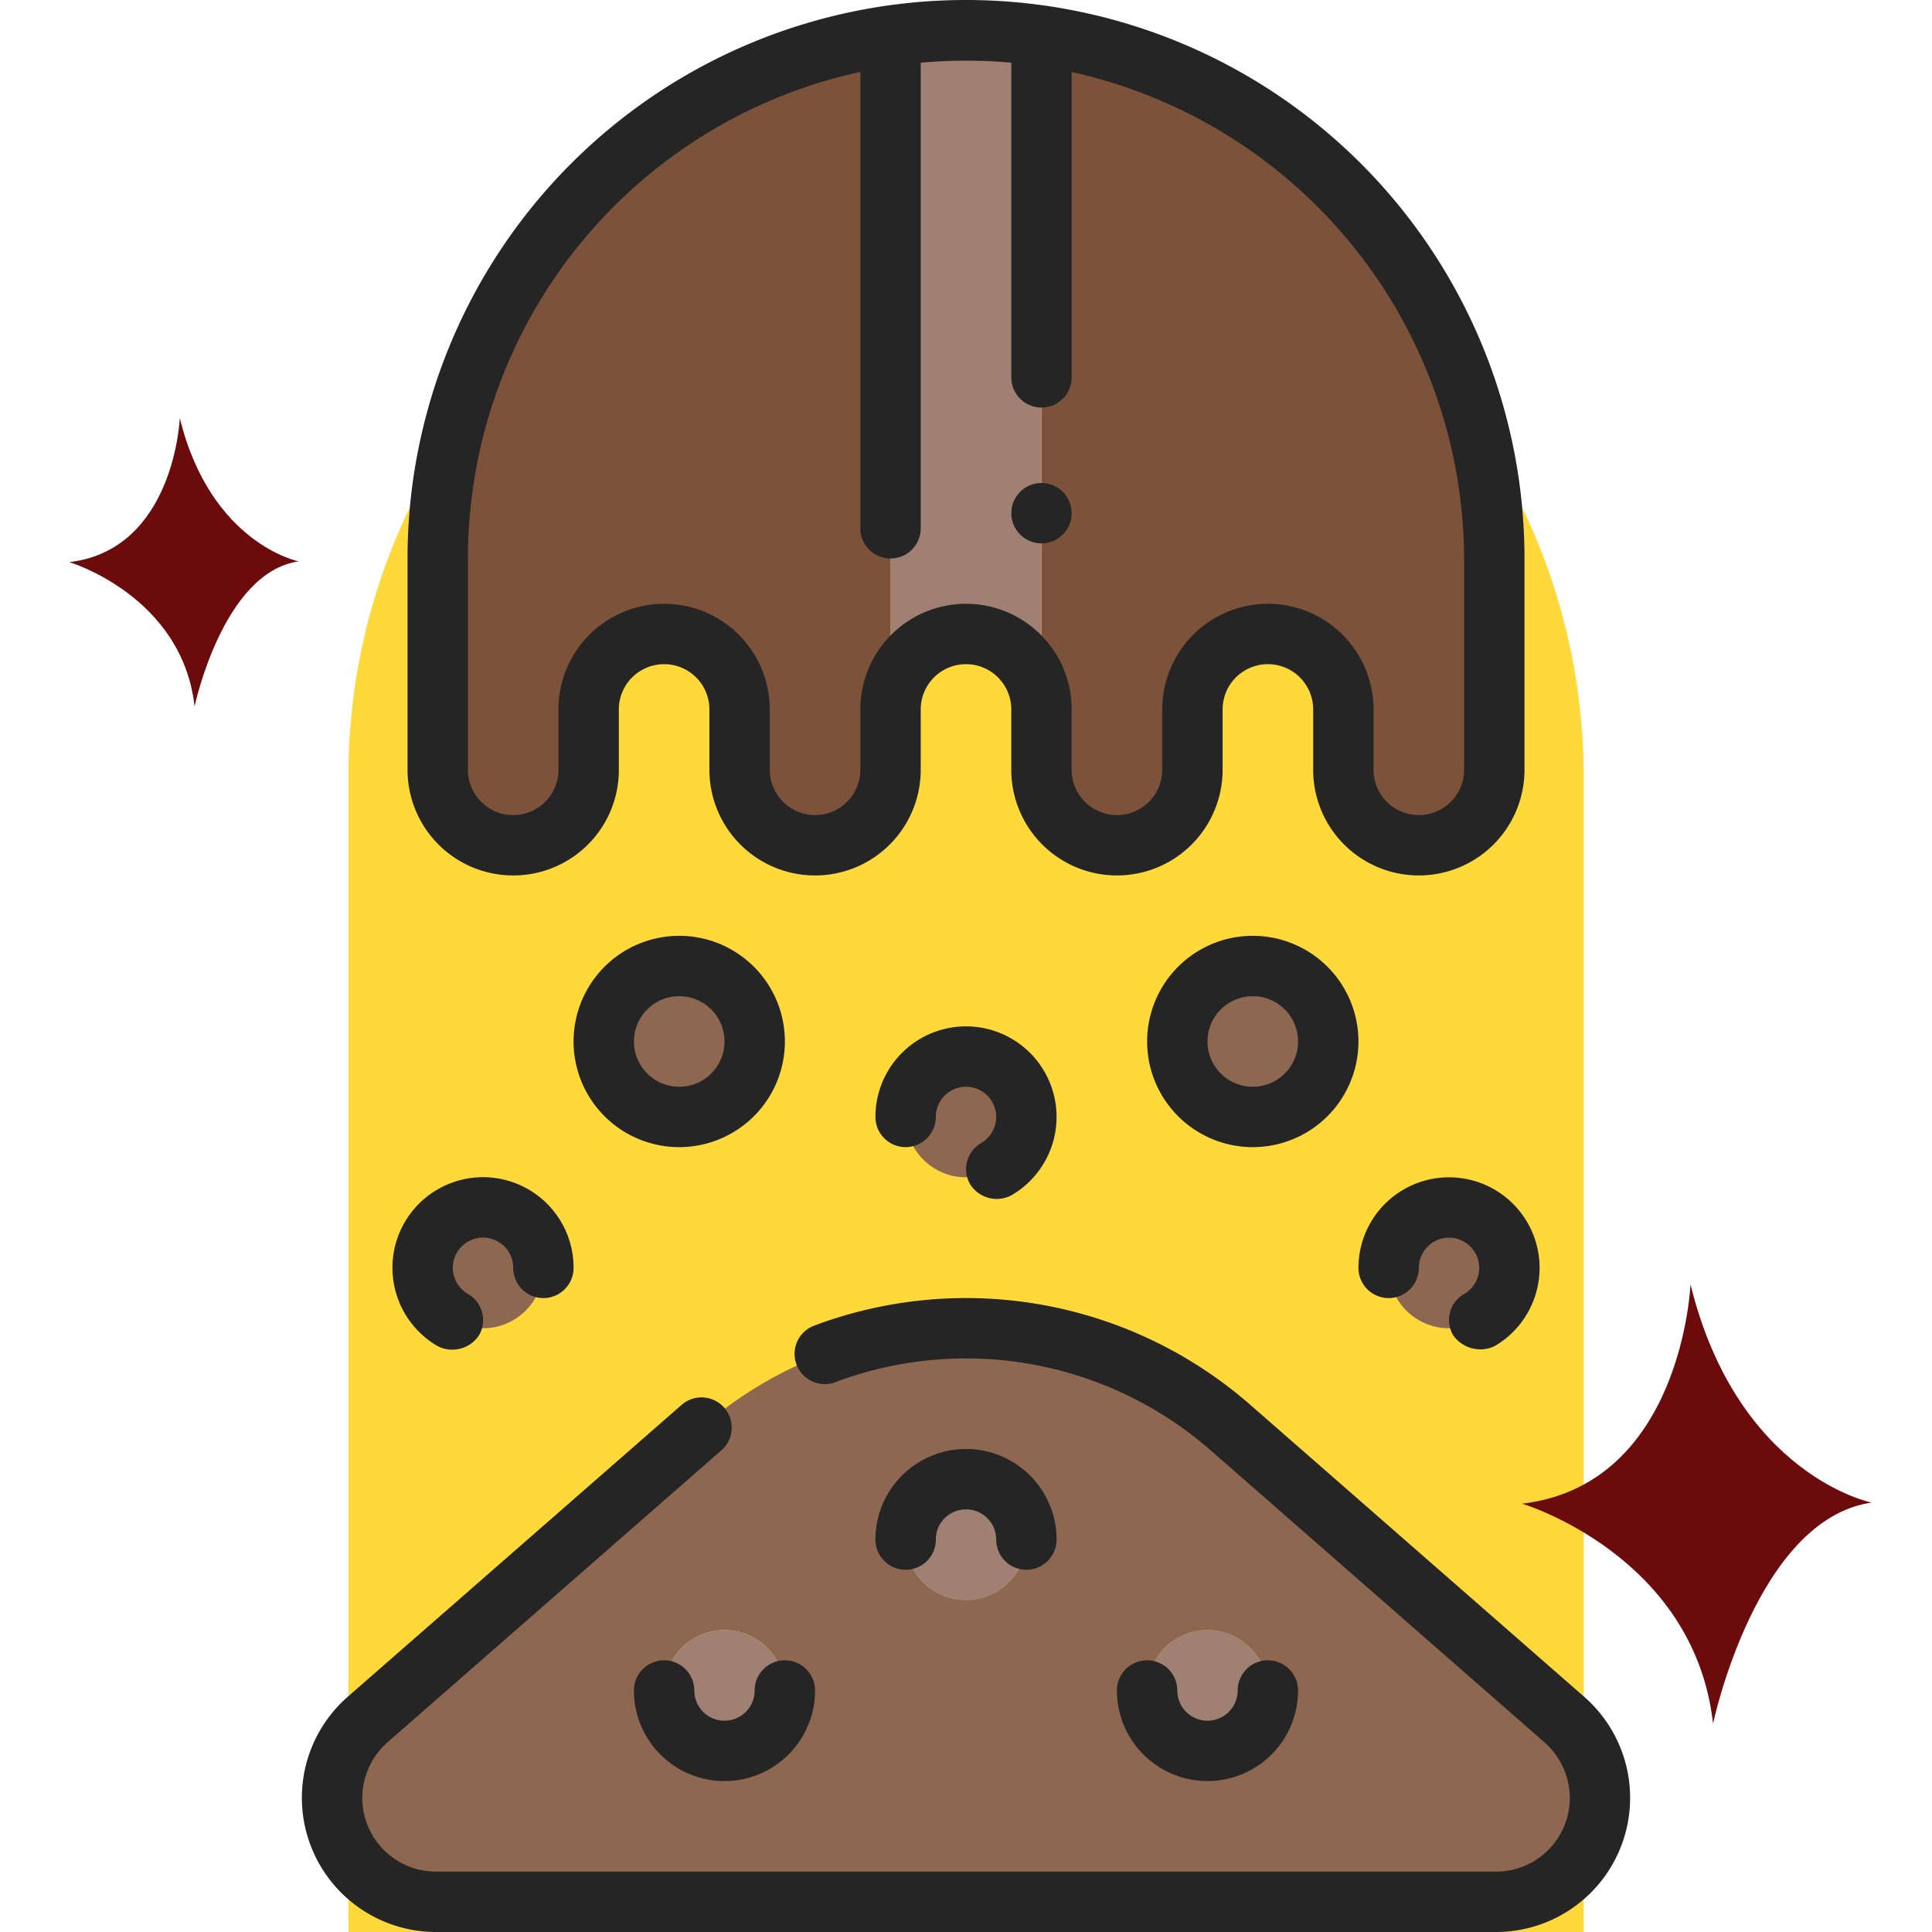 <svg xmlns="http://www.w3.org/2000/svg" xmlns:xlink="http://www.w3.org/1999/xlink" width="122" height="122" viewBox="0 0 122 122">
  <defs>
    <clipPath id="clip-path">
      <rect id="Rectángulo_403288" data-name="Rectángulo 403288" width="122" height="122" transform="translate(179.668 5502)" fill="#fff" stroke="#707070" stroke-width="1"/>
    </clipPath>
  </defs>
  <g id="Grupo_1102808" data-name="Grupo 1102808" transform="translate(-389 -6445)">
    <g id="Grupo_1101953" data-name="Grupo 1101953" transform="translate(209.332 943)">
      <path id="Rectángulo_403287" data-name="Rectángulo 403287" d="M39,0h0A39,39,0,0,1,78,39v73a0,0,0,0,1,0,0H0a0,0,0,0,1,0,0V39A39,39,0,0,1,39,0Z" transform="translate(201.668 5512)" fill="#ffd839"/>
      <g id="Enmascarar_grupo_1098800" data-name="Enmascarar grupo 1098800" clip-path="url(#clip-path)">
        <g id="cafe" transform="translate(179.668 5502)">
          <circle id="Elipse_11643" data-name="Elipse 11643" cx="3.813" cy="3.813" r="3.813" transform="translate(72.438 102.938)" fill="#a08073"/>
          <path id="Trazado_982300" data-name="Trazado 982300" d="M101.032,113.537a6.558,6.558,0,0,1-6.558,6.558H27.526A6.564,6.564,0,0,1,23.2,108.6L44.3,90.147a25.366,25.366,0,0,1,33.4,0L98.8,108.6a6.624,6.624,0,0,1,2.23,4.937ZM80.063,106.75a3.813,3.813,0,1,0-3.813,3.813,3.813,3.813,0,0,0,3.813-3.813Zm-15.25-9.531A3.813,3.813,0,1,0,61,101.032a3.813,3.813,0,0,0,3.813-3.813Zm-15.25,9.531a3.813,3.813,0,1,0-3.813,3.813,3.813,3.813,0,0,0,3.813-3.813Z" fill="#8e6751"/>
          <circle id="Elipse_11644" data-name="Elipse 11644" cx="3.813" cy="3.813" r="3.813" transform="translate(57.188 93.407)" fill="#a08073"/>
          <circle id="Elipse_11645" data-name="Elipse 11645" cx="3.813" cy="3.813" r="3.813" transform="translate(41.938 102.938)" fill="#a08073"/>
          <circle id="Elipse_11646" data-name="Elipse 11646" cx="3.813" cy="3.813" r="3.813" transform="translate(26.688 76.25)" fill="#8e6751"/>
          <circle id="Elipse_11647" data-name="Elipse 11647" cx="4.766" cy="4.766" r="4.766" transform="translate(38.125 61)" fill="#8e6751"/>
          <circle id="Elipse_11648" data-name="Elipse 11648" cx="3.813" cy="3.813" r="3.813" transform="translate(57.188 66.719)" fill="#8e6751"/>
          <circle id="Elipse_11649" data-name="Elipse 11649" cx="4.766" cy="4.766" r="4.766" transform="translate(74.344 61)" fill="#8e6751"/>
          <circle id="Elipse_11650" data-name="Elipse 11650" cx="3.813" cy="3.813" r="3.813" transform="translate(87.688 76.25)" fill="#8e6751"/>
          <path id="Trazado_982301" data-name="Trazado 982301" d="M94.36,48.61a4.766,4.766,0,1,1-9.531,0V44.8a4.766,4.766,0,1,0-9.531,0V48.61a4.766,4.766,0,1,1-9.531,0V2.249A33.36,33.36,0,0,1,94.36,35.266Z" fill="#7c523a"/>
          <path id="Trazado_982302" data-name="Trazado 982302" d="M61,40.031A4.766,4.766,0,0,0,56.235,44.8V2.249a33.266,33.266,0,0,1,9.531,0V44.8A4.75,4.75,0,0,0,61,40.031Z" fill="#a08073"/>
          <path id="Trazado_982303" data-name="Trazado 982303" d="M56.235,44.8V48.61a4.766,4.766,0,1,1-9.531,0V44.8a4.766,4.766,0,0,0-9.531,0V48.61a4.766,4.766,0,0,1-9.531,0V35.266A33.394,33.394,0,0,1,56.235,2.249Z" fill="#7c523a"/>
          <g id="Grupo_1102855" data-name="Grupo 1102855">
            <path id="Trazado_982304" data-name="Trazado 982304" d="M100.056,107.164l-21.1-18.451a27.271,27.271,0,0,0-27.551-5,1.906,1.906,0,1,0,1.35,3.565,23.464,23.464,0,0,1,23.687,4.3L97.53,110.023a4.726,4.726,0,0,1,1.6,3.513,4.657,4.657,0,0,1-4.651,4.651H27.526a4.663,4.663,0,0,1-4.651-4.651,4.716,4.716,0,0,1,1.578-3.5l21.1-18.453a1.906,1.906,0,1,0-2.509-2.871L21.922,107.177A8.475,8.475,0,0,0,27.526,122H94.474a8.471,8.471,0,0,0,5.582-14.836Z" fill="#252525"/>
            <path id="Trazado_982305" data-name="Trazado 982305" d="M32.406,55.281a6.659,6.659,0,0,0,6.672-6.672V44.8a2.859,2.859,0,1,1,5.719,0V48.61a6.672,6.672,0,1,0,13.344,0V44.8a2.859,2.859,0,1,1,5.719,0V48.61a6.672,6.672,0,0,0,13.344,0V44.8a2.859,2.859,0,1,1,5.719,0V48.61a6.672,6.672,0,1,0,13.344,0V35.266a35.266,35.266,0,0,0-70.532,0V48.61a6.672,6.672,0,0,0,6.672,6.672ZM29.547,35.266A31.469,31.469,0,0,1,54.328,4.539V33.36a1.906,1.906,0,1,0,3.813,0V3.959a31.835,31.835,0,0,1,5.719,0V23.828a1.906,1.906,0,0,0,3.813,0V4.55A31.583,31.583,0,0,1,92.454,35.266V48.61a2.859,2.859,0,1,1-5.719,0V44.8a6.672,6.672,0,1,0-13.344,0V48.61a2.859,2.859,0,1,1-5.719,0V44.8a6.672,6.672,0,0,0-13.344,0V48.61a2.859,2.859,0,1,1-5.719,0V44.8a6.672,6.672,0,0,0-13.344,0V48.61a2.859,2.859,0,0,1-5.719,0Z" fill="#252525"/>
            <path id="Trazado_982306" data-name="Trazado 982306" d="M42.891,59.094a6.672,6.672,0,1,0,6.672,6.672A6.672,6.672,0,0,0,42.891,59.094Zm0,9.531a2.859,2.859,0,1,1,2.859-2.859A2.859,2.859,0,0,1,42.891,68.625Z" fill="#252525"/>
            <path id="Trazado_982307" data-name="Trazado 982307" d="M61.953,72.182a1.906,1.906,0,0,0-.688,2.606,1.981,1.981,0,0,0,2.608.688,5.719,5.719,0,1,0-8.592-4.945,1.906,1.906,0,0,0,3.813,0,1.906,1.906,0,1,1,2.859,1.651Z" fill="#252525"/>
            <path id="Trazado_982308" data-name="Trazado 982308" d="M59.094,97.219a1.906,1.906,0,0,1,3.813,0,1.906,1.906,0,0,0,3.813,0,5.719,5.719,0,0,0-11.438,0,1.906,1.906,0,0,0,3.813,0Z" fill="#252525"/>
            <path id="Trazado_982309" data-name="Trazado 982309" d="M47.656,106.75a1.906,1.906,0,0,1-3.813,0,1.906,1.906,0,0,0-3.813,0,5.719,5.719,0,1,0,11.438,0,1.906,1.906,0,1,0-3.813,0Z" fill="#252525"/>
            <path id="Trazado_982310" data-name="Trazado 982310" d="M81.969,106.75a1.906,1.906,0,1,0-3.813,0,1.906,1.906,0,0,1-3.813,0,1.906,1.906,0,1,0-3.813,0,5.719,5.719,0,1,0,11.438,0Z" fill="#252525"/>
            <path id="Trazado_982311" data-name="Trazado 982311" d="M27.641,85.008a2.026,2.026,0,0,0,2.608-.688,1.906,1.906,0,0,0-.688-2.606,1.906,1.906,0,1,1,2.846-1.651,1.906,1.906,0,0,0,3.813,0,5.719,5.719,0,1,0-8.578,4.945Z" fill="#252525"/>
            <path id="Trazado_982312" data-name="Trazado 982312" d="M92.454,81.714a1.885,1.885,0,0,0-.688,2.606,2.1,2.1,0,0,0,2.608.688,5.719,5.719,0,1,0-8.592-4.945,1.906,1.906,0,0,0,3.813,0,1.906,1.906,0,1,1,2.859,1.651Z" fill="#252525"/>
            <path id="Trazado_982313" data-name="Trazado 982313" d="M79.11,59.094a6.672,6.672,0,1,0,6.672,6.672A6.672,6.672,0,0,0,79.11,59.094Zm0,9.531a2.859,2.859,0,1,1,2.859-2.859A2.859,2.859,0,0,1,79.11,68.625Z" fill="#252525"/>
            <circle id="Elipse_11651" data-name="Elipse 11651" cx="1.906" cy="1.906" r="1.906" transform="translate(63.86 30.5)" fill="#252525"/>
          </g>
        </g>
      </g>
    </g>
    <path id="Trazado_952692" data-name="Trazado 952692" d="M33.294,147.506s-.337,8.3-6.974,9.087c0,0,7.122,2.127,7.909,9.111,0,0,1.781-8.464,6.568-9.158,0,0-5.55-1.11-7.5-9.04" transform="translate(367.059 6323.903)" fill="#6b0b0c"/>
    <path id="Trazado_952694" data-name="Trazado 952694" d="M74.547,81.707s-.513,12.647-10.629,13.849c0,0,10.856,3.243,12.054,13.887,0,0,2.714-12.9,10.01-13.957,0,0-8.459-1.691-11.435-13.778" transform="translate(421.203 6444.397)" fill="#6b0b0c"/>
  </g>
</svg>
